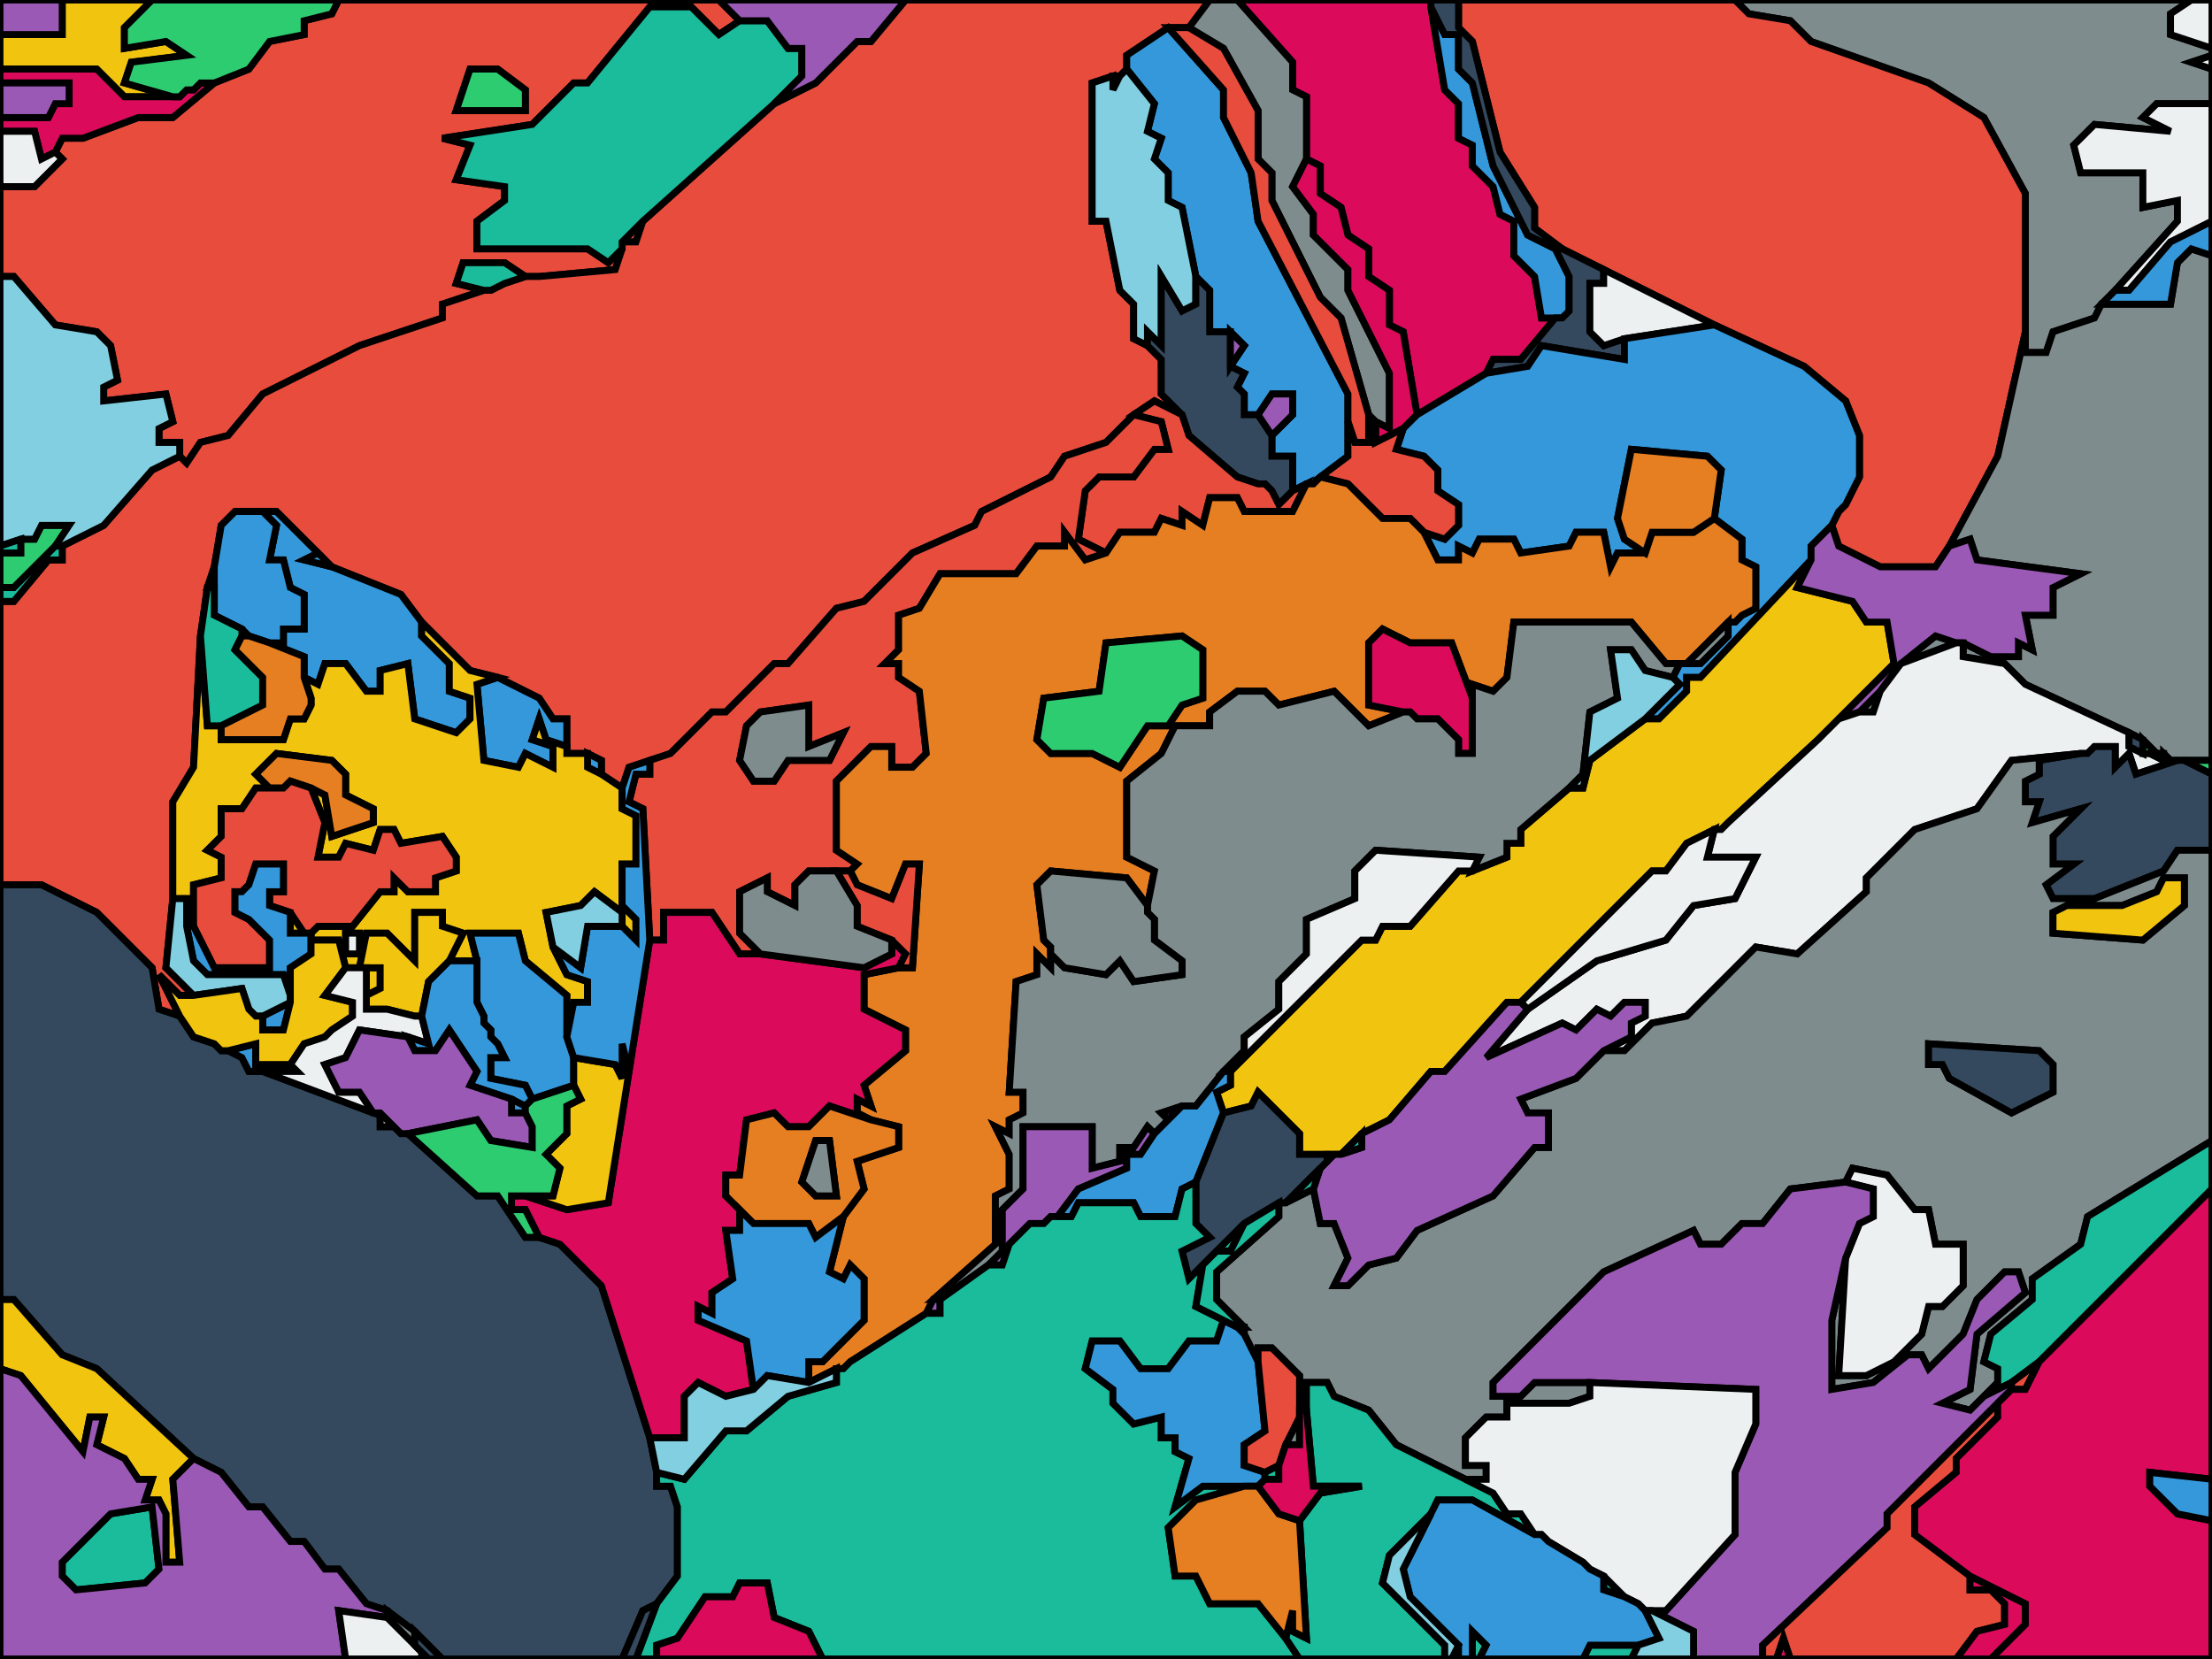 <svg xmlns='http://www.w3.org/2000/svg' height='240' width='320'><rect width="100%" height="100%" fill="#333333" stroke="none"/><path stroke='black' stroke-width='1' fill-rule='evenodd' fill='#f1c40f' idx='1' d=' M9 0  L9 5  L0 5  L0 10  L14 10  L18 14  L25 14  L18 12  L19 9  L27 8  L24 6  L18 7  L18 4  L22 0  L9 0  z     '></path><path stroke='black' stroke-width='1' fill-rule='evenodd' fill='#e74c3c' idx='3' d=' M49 0  L48 2  L44 3  L44 5  L39 6  L36 10  L31 12  L25 17  L20 17  L12 20  L11 20  L9 20  L8 22  L9 23  L5 27  L0 27  L0 40  L2 40  L8 47  L14 48  L16 50  L17 55  L15 56  L15 58  L24 57  L25 61  L23 62  L23 64  L26 64  L26 66  L27 67  L29 64  L33 63  L38 57  L52 50  L64 46  L64 44  L70 42  L66 41  L67 38  L73 38  L76 40  L77 40  L78 40  L89 39  L90 36  L88 38  L85 36  L69 36  L69 32  L73 29  L73 27  L66 26  L68 21  L64 20  L77 18  L83 12  L85 12  L94 1  L100 1  L104 5  L107 3  L104 0  L49 0  z      M93 32  L90 35  L92 35  L93 32  z      M66 16  L76 16  L76 13  L72 10  L68 10  L66 16  z     '></path><path stroke='black' stroke-width='1' fill-rule='evenodd' fill='#7f8c8d' idx='7' d=' M251 0  L253 2  L259 3  L262 6  L279 12  L287 17  L293 28  L293 48  L293 51  L296 51  L297 48  L303 46  L304 44  L306 42  L315 32  L315 29  L310 30  L310 25  L301 25  L300 21  L303 18  L314 19  L310 17  L312 15  L320 15  L320 10  L317 9  L320 8  L320 7  L314 5  L314 2  L317 0  L251 0  z     '></path><path stroke='black' stroke-width='1' fill-rule='evenodd' fill='#e74c3c' idx='9' d=' M131 0  L126 6  L124 6  L118 12  L112 15  L93 32  L92 35  L90 35  L90 36  L89 39  L78 40  L77 40  L76 40  L73 41  L71 42  L70 42  L64 44  L64 46  L52 50  L38 57  L33 63  L29 64  L27 67  L26 66  L22 68  L15 76  L9 79  L9 81  L7 81  L2 87  L0 87  L0 128  L6 128  L14 132  L22 140  L23 146  L26 147  L23 141  L26 144  L28 144  L24 140  L25 130  L25 116  L28 111  L29 92  L30 85  L31 82  L32 76  L34 74  L38 74  L40 74  L46 80  L48 82  L58 86  L61 90  L68 97  L72 98  L78 101  L80 104  L82 104  L82 108  L82 109  L83 109  L85 109  L87 110  L87 112  L90 114  L91 111  L94 110  L97 109  L103 103  L105 103  L112 96  L114 96  L121 88  L125 87  L132 80  L141 76  L142 74  L152 69  L154 66  L160 64  L164 60  L167 58  L171 60  L168 57  L168 52  L166 50  L164 49  L164 44  L162 42  L160 32  L158 32  L158 12  L161 11  L162 11  L163 10  L163 8  L169 4  L172 4  L175 0  L131 0  z     '></path><path stroke='black' stroke-width='1' fill-rule='evenodd' fill='#e74c3c' idx='11' d=' M211 0  L211 4  L213 6  L217 22  L222 30  L222 33  L226 36  L232 39  L248 47  L261 53  L267 58  L269 63  L269 69  L267 73  L266 74  L265 76  L266 79  L272 82  L280 82  L282 79  L289 66  L293 48  L293 28  L287 17  L279 12  L262 6  L259 3  L253 2  L251 0  L211 0  z     '></path><path stroke='black' stroke-width='1' fill-rule='evenodd' fill='#db0a5b' idx='12' d=' M179 0  L187 9  L187 13  L189 14  L189 23  L191 24  L191 28  L194 30  L195 34  L198 36  L198 40  L201 42  L201 47  L203 48  L205 60  L215 54  L216 52  L220 52  L225 46  L223 46  L222 40  L219 37  L219 32  L217 31  L216 27  L213 24  L213 21  L211 20  L211 15  L209 13  L207 1  L207 0  L179 0  z     '></path><path stroke='black' stroke-width='1' fill-rule='evenodd' fill='#db0a5b' idx='14' d=' M0 10  L0 12  L10 12  L10 15  L8 15  L7 17  L0 17  L0 19  L5 19  L6 23  L8 22  L9 20  L11 20  L12 20  L20 17  L25 17  L31 12  L29 12  L28 13  L27 13  L26 14  L25 14  L18 14  L14 10  L0 10  z     '></path><path stroke='black' stroke-width='1' fill-rule='evenodd' fill='#1abc9c' idx='15' d=' M107 3  L104 5  L100 1  L94 1  L85 12  L83 12  L77 18  L64 20  L68 21  L66 26  L73 27  L73 29  L69 32  L69 36  L85 36  L88 38  L90 36  L90 35  L93 32  L112 15  L116 11  L116 7  L114 7  L111 3  L107 3  z      M76 40  L73 38  L67 38  L66 41  L70 42  L71 42  L73 41  L76 40  z     '></path><path stroke='black' stroke-width='1' fill-rule='evenodd' fill='#7f8c8d' idx='16' d=' M175 0  L172 4  L177 7  L182 16  L182 23  L184 25  L184 29  L191 43  L194 46  L198 60  L199 61  L201 62  L201 54  L195 42  L195 39  L190 34  L190 31  L187 27  L189 23  L189 14  L187 13  L187 9  L179 0  L175 0  z     '></path><path stroke='black' stroke-width='1' fill-rule='evenodd' fill='#2ecc71' idx='17' d=' M66 16  L76 16  L76 13  L72 10  L68 10  L66 16  z     '></path><path stroke='black' stroke-width='1' fill-rule='evenodd' fill='#3498db' idx='18' d=' M169 4  L163 8  L163 10  L167 15  L166 19  L168 20  L167 23  L169 25  L169 29  L171 30  L173 40  L175 42  L175 48  L178 48  L180 50  L178 53  L180 54  L179 56  L180 57  L180 60  L182 60  L184 57  L187 57  L187 60  L184 63  L184 66  L187 66  L187 71  L189 70  L190 70  L191 69  L195 66  L195 61  L195 57  L182 32  L181 25  L177 17  L177 13  L169 4  z      M161 11  L161 13  L162 11  L161 11  z     '></path><path stroke='black' stroke-width='1' fill-rule='evenodd' fill='#e74c3c' idx='19' d=' M172 4  L169 4  L177 13  L177 17  L181 25  L182 32  L195 57  L195 61  L196 64  L198 64  L198 60  L194 46  L191 43  L184 29  L184 25  L182 23  L182 16  L177 7  L172 4  z     '></path><path stroke='black' stroke-width='1' fill-rule='evenodd' fill='#3498db' idx='20' d=' M207 1  L209 13  L211 15  L211 20  L213 21  L213 24  L216 27  L217 31  L219 32  L219 37  L222 40  L223 46  L225 46  L226 46  L227 45  L227 40  L225 36  L221 34  L216 24  L213 12  L211 10  L211 5  L209 5  L207 1  z     '></path><path stroke='black' stroke-width='1' fill-rule='evenodd' fill='#81cfe0' idx='22' d=' M163 10  L162 11  L161 13  L161 11  L158 12  L158 32  L160 32  L162 42  L164 44  L164 49  L166 50  L166 48  L168 50  L168 40  L171 45  L173 44  L173 40  L171 30  L169 29  L169 25  L167 23  L168 20  L166 19  L167 15  L163 10  z     '></path><path stroke='black' stroke-width='1' fill-rule='evenodd' fill='#db0a5b' idx='24' d=' M189 23  L187 27  L190 31  L190 34  L195 39  L195 42  L201 54  L201 62  L199 61  L199 64  L203 62  L205 60  L203 48  L201 47  L201 42  L198 40  L198 36  L195 34  L194 30  L191 28  L191 24  L189 23  z     '></path><path stroke='black' stroke-width='1' fill-rule='evenodd' fill='#34495e' idx='27' d=' M173 40  L173 44  L171 45  L168 40  L168 50  L166 48  L166 50  L168 52  L168 57  L171 60  L172 63  L179 69  L182 70  L183 70  L184 71  L185 73  L187 71  L187 66  L184 66  L184 63  L182 60  L180 60  L180 57  L179 56  L180 54  L178 53  L178 52  L178 49  L178 48  L175 48  L175 42  L173 40  z     '></path><path stroke='black' stroke-width='1' fill-rule='evenodd' fill='#34495e' idx='28' d=' M225 36  L227 40  L227 45  L226 46  L225 46  L220 52  L216 52  L215 54  L221 53  L223 50  L235 52  L235 49  L232 50  L230 48  L230 41  L232 41  L232 39  L226 36  L225 36  z     '></path><path stroke='black' stroke-width='1' fill-rule='evenodd' fill='#ecf0f1' idx='30' d=' M232 39  L232 41  L230 41  L230 48  L232 50  L235 49  L248 47  L232 39  z     '></path><path stroke='black' stroke-width='1' fill-rule='evenodd' fill='#9b59b6' idx='31' d=' M178 48  L178 49  L178 52  L178 53  L180 50  L178 48  z      M184 63  L187 60  L187 57  L184 57  L182 60  L184 63  z     '></path><path stroke='black' stroke-width='1' fill-rule='evenodd' fill='#7f8c8d' idx='32' d=' M320 37  L317 36  L315 38  L314 44  L304 44  L303 46  L297 48  L296 51  L293 51  L293 48  L289 66  L282 79  L285 78  L286 81  L301 83  L297 85  L297 89  L293 89  L294 94  L292 93  L292 95  L288 95  L284 93  L284 95  L290 96  L293 99  L308 106  L310 107  L312 109  L313 109  L314 110  L315 110  L316 110  L320 110  L320 37  z      M283 93  L280 92  L275 96  L283 93  z      M272 100  L269 103  L271 103  L272 100  z     '></path><path stroke='black' stroke-width='1' fill-rule='evenodd' fill='#3498db' idx='34' d=' M38 74  L40 76  L39 81  L41 81  L42 85  L44 86  L44 91  L41 91  L41 93  L39 93  L44 95  L44 98  L46 99  L47 96  L50 96  L53 100  L55 100  L55 97  L59 96  L60 104  L66 106  L68 104  L68 101  L65 100  L65 96  L61 92  L61 90  L58 86  L48 82  L44 81  L46 80  L40 74  L38 74  z      M31 82  L30 85  L31 85  L31 82  z      M35 91  L35 92  L36 92  L35 91  z      M72 98  L69 99  L70 110  L75 111  L76 109  L80 111  L80 108  L77 107  L78 104  L79 107  L82 108  L82 104  L80 104  L78 101  L72 98  z      M85 109  L85 111  L87 112  L87 110  L85 109  z     '></path><path stroke='black' stroke-width='1' fill-rule='evenodd' fill='#3498db' idx='35' d=' M38 74  L34 74  L32 76  L31 82  L31 85  L31 89  L35 91  L36 92  L39 93  L41 93  L41 91  L44 91  L44 86  L42 85  L41 81  L39 81  L40 76  L38 74  z      M46 80  L44 81  L48 82  L46 80  z     '></path><path stroke='black' stroke-width='1' fill-rule='evenodd' fill='#3498db' idx='36' d=' M248 47  L235 49  L235 52  L223 50  L221 53  L215 54  L205 60  L203 62  L202 65  L206 66  L208 68  L208 71  L211 73  L211 76  L209 78  L206 77  L208 81  L211 81  L211 79  L213 80  L214 78  L219 78  L220 80  L227 79  L228 77  L232 77  L233 82  L234 80  L238 80  L235 78  L234 75  L236 65  L247 66  L249 68  L248 75  L252 78  L252 81  L254 82  L254 88  L252 89  L251 90  L250 90  L250 92  L246 96  L244 96  L243 96  L242 98  L243 99  L238 104  L240 104  L244 100  L244 98  L246 98  L262 81  L262 79  L265 76  L266 74  L267 73  L269 69  L269 63  L267 58  L261 53  L248 47  z     '></path><path stroke='black' stroke-width='1' fill-rule='evenodd' fill='#e74c3c' idx='37' d=' M198 60  L198 64  L196 64  L195 61  L195 66  L191 69  L195 70  L200 75  L204 75  L205 76  L206 77  L209 78  L211 76  L211 73  L208 71  L208 68  L206 66  L202 65  L203 62  L199 64  L199 61  L198 60  z     '></path><path stroke='black' stroke-width='1' fill-rule='evenodd' fill='#e74c3c' idx='38' d=' M171 60  L167 58  L164 60  L168 61  L169 65  L167 65  L164 69  L159 69  L157 71  L156 78  L160 80  L162 77  L167 77  L168 75  L171 76  L171 74  L174 76  L175 72  L179 72  L180 74  L187 74  L189 70  L187 71  L185 73  L184 71  L183 70  L182 70  L179 69  L172 63  L171 60  z     '></path><path stroke='black' stroke-width='1' fill-rule='evenodd' fill='#e74c3c' idx='39' d=' M164 60  L160 64  L154 66  L152 69  L142 74  L141 76  L132 80  L125 87  L121 88  L114 96  L112 96  L105 103  L103 103  L97 109  L94 110  L94 112  L92 112  L91 116  L93 117  L94 136  L96 136  L96 132  L103 132  L107 138  L110 138  L107 135  L107 129  L111 127  L111 129  L115 131  L115 128  L117 126  L121 126  L123 126  L124 125  L121 123  L121 113  L126 108  L129 108  L129 111  L132 111  L134 109  L133 100  L130 98  L130 96  L128 96  L130 94  L130 89  L133 88  L136 83  L147 83  L150 79  L154 79  L154 77  L157 81  L160 80  L156 78  L157 71  L159 69  L164 69  L167 65  L169 65  L168 61  L164 60  z      M122 106  L117 108  L117 102  L110 103  L108 105  L107 110  L109 113  L112 113  L114 110  L120 110  L122 106  z     '></path><path stroke='black' stroke-width='1' fill-rule='evenodd' fill='#f1c40f' idx='40' d=' M61 90  L61 92  L65 96  L65 100  L68 101  L68 104  L66 106  L60 104  L59 96  L55 97  L55 100  L53 100  L50 96  L47 96  L46 99  L44 98  L45 101  L45 102  L44 104  L42 104  L41 107  L32 107  L32 105  L30 105  L29 92  L28 111  L25 116  L25 130  L27 130  L27 134  L28 134  L28 128  L32 127  L32 124  L30 123  L32 121  L32 117  L35 117  L37 114  L39 114  L37 112  L40 109  L48 110  L50 112  L50 115  L54 117  L54 119  L48 121  L47 115  L45 114  L47 119  L46 124  L49 124  L50 122  L54 123  L55 120  L57 120  L58 122  L64 121  L66 124  L66 126  L63 127  L63 129  L59 129  L57 127  L57 129  L55 129  L51 134  L47 134  L46 134  L45 135  L45 136  L49 136  L50 140  L52 140  L53 135  L56 135  L60 139  L60 132  L64 132  L64 134  L67 135  L65 139  L69 139  L68 135  L75 135  L76 139  L82 144  L82 150  L83 145  L85 145  L85 142  L82 141  L80 137  L79 132  L84 131  L86 129  L90 132  L90 134  L92 136  L92 133  L90 131  L90 125  L92 125  L92 118  L90 117  L90 114  L87 112  L85 111  L85 109  L83 109  L82 109  L82 108  L79 107  L78 104  L77 107  L80 108  L80 111  L76 109  L75 111  L70 110  L69 99  L72 98  L68 97  L61 90  z      M42 132  L42 135  L44 135  L42 132  z      M53 140  L53 144  L55 143  L55 140  L53 140  z      M50 135  L50 138  L52 138  L52 135  L50 135  z     '></path><path stroke='black' stroke-width='1' fill-rule='evenodd' fill='#1abc9c' idx='41' d=' M30 85  L29 92  L30 105  L32 105  L38 102  L38 98  L34 94  L35 92  L35 91  L31 89  L31 85  L30 85  z     '></path><path stroke='black' stroke-width='1' fill-rule='evenodd' fill='#e67e22' idx='42' d=' M191 69  L190 70  L189 70  L187 74  L180 74  L179 72  L175 72  L174 76  L171 74  L171 76  L168 75  L167 77  L162 77  L160 80  L157 81  L154 77  L154 79  L150 79  L147 83  L136 83  L133 88  L130 89  L130 94  L128 96  L130 96  L130 98  L133 100  L134 109  L132 111  L129 111  L129 108  L126 108  L121 113  L121 123  L124 125  L123 126  L124 128  L129 130  L131 125  L133 125  L132 140  L130 140  L125 141  L125 146  L131 149  L131 152  L125 157  L126 160  L124 159  L124 161  L126 162  L130 163  L130 166  L124 168  L125 172  L122 176  L120 184  L122 185  L123 183  L125 185  L125 191  L119 197  L117 197  L117 200  L121 198  L122 198  L123 197  L134 190  L135 188  L144 180  L144 173  L146 172  L146 167  L144 163  L146 164  L146 162  L148 161  L148 158  L146 158  L147 142  L150 141  L150 138  L152 140  L152 138  L152 137  L151 136  L150 128  L152 126  L163 127  L166 131  L167 126  L163 124  L163 113  L168 109  L170 105  L175 105  L175 103  L179 100  L183 100  L185 102  L193 100  L198 105  L203 103  L198 102  L198 93  L200 91  L204 93  L210 93  L213 101  L213 99  L216 100  L218 98  L219 90  L236 90  L241 96  L243 96  L244 96  L250 90  L251 90  L252 89  L254 88  L254 82  L252 81  L252 78  L248 75  L245 77  L239 77  L238 80  L234 80  L233 82  L232 77  L228 77  L227 79  L220 80  L219 78  L214 78  L213 80  L211 79  L211 81  L208 81  L206 77  L205 76  L204 75  L200 75  L195 70  L191 69  z      M174 94  L171 92  L160 93  L159 100  L151 101  L150 107  L152 109  L158 109  L162 111  L166 105  L169 105  L171 102  L174 101  L174 94  z     '></path><path stroke='black' stroke-width='1' fill-rule='evenodd' fill='#e67e22' idx='43' d=' M35 92  L34 94  L38 98  L38 102  L32 105  L32 107  L41 107  L42 104  L44 104  L45 102  L45 101  L44 98  L44 95  L39 93  L36 92  L35 92  z      M45 114  L47 115  L48 121  L54 119  L54 117  L50 115  L50 112  L48 110  L40 109  L37 112  L39 114  L41 114  L42 113  L45 114  z     '></path><path stroke='black' stroke-width='1' fill-rule='evenodd' fill='#e67e22' idx='44' d=' M248 75  L249 68  L247 66  L236 65  L234 75  L235 78  L238 80  L239 77  L245 77  L248 75  z     '></path><path stroke='black' stroke-width='1' fill-rule='evenodd' fill='#f1c40f' idx='46' d=' M262 81  L246 98  L244 98  L244 100  L240 104  L238 104  L230 110  L229 114  L227 114  L220 120  L220 122  L218 122  L218 124  L213 126  L211 126  L204 134  L200 134  L199 136  L197 136  L178 155  L178 157  L176 158  L177 161  L181 160  L182 158  L188 164  L188 167  L192 167  L193 167  L194 167  L197 164  L201 162  L207 155  L209 155  L218 145  L220 145  L239 126  L241 126  L244 122  L248 120  L249 120  L250 119  L263 107  L264 106  L266 104  L274 96  L273 90  L270 90  L268 87  L260 85  L262 81  z     '></path><path stroke='black' stroke-width='1' fill-rule='evenodd' fill='#9b59b6' idx='47' d=' M265 76  L262 79  L262 81  L260 85  L268 87  L270 90  L273 90  L274 96  L266 104  L269 103  L272 100  L275 96  L280 92  L283 93  L284 93  L288 95  L292 95  L292 93  L294 94  L293 89  L297 89  L297 85  L301 83  L286 81  L285 78  L282 79  L280 82  L272 82  L266 79  L265 76  z     '></path><path stroke='black' stroke-width='1' fill-rule='evenodd' fill='#2ecc71' idx='49' d=' M174 94  L171 92  L160 93  L159 100  L151 101  L150 107  L152 109  L158 109  L162 111  L166 105  L169 105  L171 102  L174 101  L174 94  z     '></path><path stroke='black' stroke-width='1' fill-rule='evenodd' fill='#34495e' idx='50' d=' M0 128  L0 188  L2 188  L9 196  L14 198  L28 211  L32 213  L36 218  L38 218  L42 223  L44 223  L47 227  L49 227  L53 232  L56 233  L60 236  L64 240  L90 240  L93 233  L95 232  L98 228  L98 218  L97 215  L95 215  L95 213  L94 208  L87 186  L81 180  L78 179  L76 179  L72 173  L69 173  L59 164  L58 164  L57 163  L55 163  L55 161  L54 161  L38 155  L36 155  L35 153  L33 152  L32 152  L31 151  L28 150  L26 147  L23 146  L22 140  L14 132  L6 128  L0 128  z     '></path><path stroke='black' stroke-width='1' fill-rule='evenodd' fill='#e74c3c' idx='51' d=' M42 113  L41 114  L39 114  L37 114  L35 117  L32 117  L32 121  L30 123  L32 124  L32 127  L28 128  L28 134  L31 140  L39 140  L39 136  L36 133  L34 132  L34 131  L34 129  L35 129  L36 128  L37 125  L41 125  L41 129  L39 129  L39 131  L42 132  L44 135  L45 135  L46 134  L47 134  L51 134  L55 129  L57 129  L57 127  L59 129  L63 129  L63 127  L66 126  L66 124  L64 121  L58 122  L57 120  L55 120  L54 123  L50 122  L49 124  L46 124  L47 119  L45 114  L42 113  z     '></path><path stroke='black' stroke-width='1' fill-rule='evenodd' fill='#db0a5b' idx='52' d=' M213 101  L210 93  L204 93  L200 91  L198 93  L198 102  L203 103  L204 103  L205 104  L208 104  L211 107  L211 109  L213 109  L213 101  z     '></path><path stroke='black' stroke-width='1' fill-rule='evenodd' fill='#7f8c8d' idx='53' d=' M122 106  L117 108  L117 102  L110 103  L108 105  L107 110  L109 113  L112 113  L114 110  L120 110  L122 106  z     '></path><path stroke='black' stroke-width='1' fill-rule='evenodd' fill='#7f8c8d' idx='54' d=' M243 96  L241 96  L236 90  L219 90  L218 98  L216 100  L213 99  L213 101  L213 109  L211 109  L211 107  L208 104  L205 104  L204 103  L203 103  L198 105  L193 100  L185 102  L183 100  L179 100  L175 103  L175 105  L170 105  L168 109  L163 113  L163 124  L167 126  L166 131  L166 132  L167 133  L167 136  L171 139  L171 141  L164 142  L162 139  L160 141  L154 140  L152 138  L152 140  L150 138  L150 141  L147 142  L146 158  L148 158  L148 161  L146 162  L146 164  L144 163  L146 167  L146 172  L144 173  L144 180  L135 188  L136 188  L143 183  L145 181  L145 175  L148 172  L148 163  L158 163  L158 169  L162 168  L162 166  L164 166  L166 163  L167 164  L169 162  L168 161  L171 160  L173 160  L177 155  L180 152  L180 150  L185 146  L185 142  L189 138  L189 133  L196 130  L196 126  L199 123  L214 124  L213 126  L218 124  L218 122  L220 122  L220 120  L227 114  L229 112  L230 103  L234 101  L233 94  L236 94  L238 97  L242 98  L243 96  z      M250 90  L244 96  L246 96  L250 92  L250 90  z     '></path><path stroke='black' stroke-width='1' fill-rule='evenodd' fill='#81cfe0' idx='56' d=' M242 98  L238 97  L236 94  L233 94  L234 101  L230 103  L229 112  L227 114  L229 114  L230 110  L238 104  L243 99  L242 98  z     '></path><path stroke='black' stroke-width='1' fill-rule='evenodd' fill='#3498db' idx='59' d=' M42 132  L39 131  L39 129  L41 129  L41 125  L37 125  L36 128  L35 129  L34 129  L34 131  L34 132  L36 133  L39 136  L39 140  L31 140  L28 134  L27 134  L28 139  L30 141  L41 141  L42 144  L42 140  L45 138  L45 136  L45 135  L44 135  L42 135  L42 132  z      M42 145  L38 147  L38 149  L41 149  L42 145  z      M42 154  L37 154  L37 151  L33 152  L35 153  L36 155  L38 155  L43 155  L42 154  z     '></path><path stroke='black' stroke-width='1' fill-rule='evenodd' fill='#ecf0f1' idx='60' d=' M283 93  L275 96  L272 100  L271 103  L269 103  L266 104  L264 106  L263 107  L250 119  L249 120  L248 120  L247 124  L254 124  L251 130  L245 131  L241 136  L231 139  L221 146  L215 153  L226 148  L228 149  L231 146  L233 147  L235 145  L238 145  L238 147  L236 148  L236 150  L232 152  L235 152  L239 148  L244 147  L254 137  L260 138  L270 129  L270 127  L277 120  L286 117  L291 110  L301 109  L302 109  L303 108  L306 108  L306 111  L308 109  L309 112  L315 110  L314 110  L313 110  L311 109  L310 109  L308 108  L308 106  L293 99  L290 96  L284 95  L284 93  L283 93  z     '></path><path stroke='black' stroke-width='1' fill-rule='evenodd' fill='#81cfe0' idx='61' d=' M25 130  L24 140  L28 144  L35 143  L36 146  L37 147  L38 147  L42 145  L42 144  L41 141  L30 141  L28 139  L27 134  L27 130  L25 130  z     '></path><path stroke='black' stroke-width='1' fill-rule='evenodd' fill='#f1c40f' idx='63' d=' M65 139  L67 135  L64 134  L64 132  L60 132  L60 139  L56 135  L53 135  L52 140  L53 140  L55 140  L55 143  L53 144  L53 146  L56 146  L60 147  L61 147  L62 142  L65 139  z      M45 136  L45 138  L42 140  L42 144  L42 145  L41 149  L38 149  L38 147  L37 147  L36 146  L35 143  L28 144  L26 144  L23 141  L26 147  L28 150  L31 151  L32 152  L33 152  L37 151  L37 154  L42 154  L44 151  L47 150  L48 149  L51 147  L51 145  L47 144  L50 140  L49 136  L45 136  z     '></path><path stroke='black' stroke-width='1' fill-rule='evenodd' fill='#db0a5b' idx='64' d=' M110 138  L107 138  L103 132  L96 132  L96 136  L94 136  L91 155  L88 174  L82 175  L76 173  L74 173  L74 175  L76 175  L78 179  L81 180  L87 186  L94 208  L99 208  L99 202  L101 200  L105 202  L109 201  L108 194  L101 191  L101 189  L103 190  L103 187  L106 185  L105 178  L107 178  L107 175  L105 173  L105 170  L107 170  L108 162  L112 161  L114 163  L117 163  L120 160  L126 162  L124 161  L124 159  L126 160  L125 157  L131 152  L131 149  L125 146  L125 141  L130 140  L131 138  L129 136  L129 138  L125 140  L110 138  z     '></path><path stroke='black' stroke-width='1' fill-rule='evenodd' fill='#e74c3c' idx='65' d=' M130 140  L132 140  L133 125  L131 125  L129 130  L124 128  L123 126  L121 126  L124 131  L124 134  L129 136  L131 138  L130 140  z     '></path><path stroke='black' stroke-width='1' fill-rule='evenodd' fill='#ecf0f1' idx='66' d=' M50 135  L50 138  L52 138  L52 135  L50 135  z      M50 140  L47 144  L51 145  L51 147  L48 149  L47 150  L44 151  L42 154  L43 155  L38 155  L54 161  L52 158  L49 158  L47 154  L50 153  L52 149  L59 150  L62 151  L61 147  L60 147  L56 146  L53 146  L53 144  L53 140  L52 140  L50 140  z      M55 161  L55 163  L57 163  L55 161  z     '></path><path stroke='black' stroke-width='1' fill-rule='evenodd' fill='#7f8c8d' idx='68' d=' M121 126  L117 126  L115 128  L115 131  L111 129  L111 127  L107 129  L107 135  L110 138  L125 140  L129 138  L129 136  L124 134  L124 131  L121 126  z     '></path><path stroke='black' stroke-width='1' fill-rule='evenodd' fill='#3498db' idx='69' d=' M82 150  L82 144  L76 139  L75 135  L68 135  L69 139  L69 145  L70 147  L70 148  L71 149  L71 150  L72 151  L73 153  L71 153  L71 156  L76 157  L77 159  L83 157  L83 153  L82 150  z      M74 159  L74 161  L76 161  L76 160  L74 159  z     '></path><path stroke='black' stroke-width='1' fill-rule='evenodd' fill='#3498db' idx='70' d=' M65 139  L62 142  L61 147  L62 151  L59 150  L60 152  L63 152  L65 149  L69 155  L68 157  L74 159  L76 160  L77 159  L76 157  L71 156  L71 153  L73 153  L72 151  L71 150  L71 149  L70 148  L70 147  L69 145  L69 139  L65 139  z     '></path><path stroke='black' stroke-width='1' fill-rule='evenodd' fill='#34495e' idx='71' d=' M308 106  L308 108  L310 109  L310 107  L308 106  z      M303 108  L302 109  L301 109  L295 110  L295 112  L293 113  L293 116  L295 116  L294 119  L301 117  L297 121  L297 125  L300 125  L296 128  L297 130  L303 130  L313 126  L315 123  L320 123  L320 112  L316 110  L315 110  L309 112  L308 109  L306 111  L306 108  L303 108  z      M311 109  L313 110  L313 109  L312 109  L311 109  z     '></path><path stroke='black' stroke-width='1' fill-rule='evenodd' fill='#2ecc71' idx='72' d=' M310 107  L310 109  L311 109  L312 109  L310 107  z      M313 109  L313 110  L314 110  L313 109  z      M320 110  L316 110  L320 112  L320 110  z     '></path><path stroke='black' stroke-width='1' fill-rule='evenodd' fill='#7f8c8d' idx='73' d=' M166 131  L163 127  L152 126  L150 128  L151 136  L152 137  L152 138  L154 140  L160 141  L162 139  L164 142  L171 141  L171 139  L167 136  L167 133  L166 132  L166 131  z     '></path><path stroke='black' stroke-width='1' fill-rule='evenodd' fill='#7f8c8d' idx='74' d=' M301 109  L291 110  L286 117  L277 120  L270 127  L270 129  L260 138  L254 137  L244 147  L239 148  L235 152  L232 152  L228 156  L220 159  L221 161  L224 161  L224 166  L222 166  L216 173  L205 178  L202 182  L198 183  L195 186  L193 186  L195 182  L193 177  L191 177  L190 172  L186 174  L185 174  L185 176  L176 184  L176 188  L180 192  L180 193  L181 195  L182 197  L182 195  L184 195  L188 199  L188 204  L189 204  L189 200  L192 200  L193 202  L198 204  L202 209  L212 214  L215 214  L215 212  L212 212  L212 208  L215 205  L218 205  L218 203  L227 203  L230 202  L230 200  L222 200  L220 202  L216 202  L216 200  L232 184  L245 178  L246 180  L249 180  L252 177  L255 177  L259 172  L267 171  L268 169  L273 170  L277 175  L279 175  L280 180  L284 180  L284 186  L281 189  L279 189  L278 193  L274 197  L270 199  L266 199  L267 182  L265 191  L265 201  L271 200  L276 196  L278 196  L279 198  L284 193  L286 188  L290 184  L292 184  L293 187  L286 193  L285 201  L281 203  L285 204  L287 202  L289 200  L289 198  L287 197  L288 193  L294 188  L294 185  L301 180  L302 176  L320 165  L320 123  L315 123  L313 126  L303 130  L297 130  L296 128  L300 125  L297 125  L297 121  L301 117  L294 119  L295 116  L293 116  L293 113  L295 112  L295 110  L301 109  z      M188 205  L186 209  L188 209  L188 205  z      M279 151  L279 154  L281 154  L282 156  L291 161  L297 158  L297 154  L295 152  L279 151  z      M316 127  L313 127  L312 129  L307 131  L299 131  L297 132  L297 135  L310 136  L316 131  L316 127  z     '></path><path stroke='black' stroke-width='1' fill-rule='evenodd' fill='#ecf0f1' idx='75' d=' M213 126  L214 124  L199 123  L196 126  L196 130  L189 133  L189 138  L185 142  L185 146  L180 150  L180 152  L177 155  L178 155  L197 136  L199 136  L200 134  L204 134  L211 126  L213 126  z     '></path><path stroke='black' stroke-width='1' fill-rule='evenodd' fill='#9b59b6' idx='76' d=' M59 150  L52 149  L50 153  L47 154  L49 158  L52 158  L54 161  L55 161  L57 163  L58 164  L59 164  L69 162  L71 165  L77 166  L77 163  L76 161  L74 161  L74 159  L68 157  L69 155  L65 149  L63 152  L60 152  L59 150  z     '></path><path stroke='black' stroke-width='1' fill-rule='evenodd' fill='#ecf0f1' idx='77' d=' M248 120  L244 122  L241 126  L239 126  L220 145  L221 146  L231 139  L241 136  L245 131  L251 130  L254 124  L247 124  L248 120  z     '></path><path stroke='black' stroke-width='1' fill-rule='evenodd' fill='#f1c40f' idx='78' d=' M91 155  L90 151  L90 156  L89 154  L83 153  L83 157  L84 159  L82 160  L82 164  L79 167  L81 169  L80 173  L76 173  L82 175  L88 174  L91 155  z     '></path><path stroke='black' stroke-width='1' fill-rule='evenodd' fill='#2ecc71' idx='81' d=' M83 157  L77 159  L76 160  L76 161  L77 163  L77 166  L71 165  L69 162  L59 164  L69 173  L72 173  L76 179  L78 179  L76 175  L74 175  L74 173  L76 173  L80 173  L81 169  L79 167  L82 164  L82 160  L84 159  L83 157  z     '></path><path stroke='black' stroke-width='1' fill-rule='evenodd' fill='#f1c40f' idx='82' d=' M0 188  L0 198  L3 199  L12 210  L13 205  L15 205  L14 209  L18 211  L20 214  L22 214  L21 217  L23 217  L24 219  L24 226  L26 226  L25 214  L28 211  L14 198  L9 196  L2 188  L0 188  z     '></path><path stroke='black' stroke-width='1' fill-rule='evenodd' fill='#f1c40f' idx='83' d=' M316 127  L313 127  L312 129  L307 131  L299 131  L297 132  L297 135  L310 136  L316 131  L316 127  z     '></path><path stroke='black' stroke-width='1' fill-rule='evenodd' fill='#1abc9c' idx='84' d=' M320 165  L302 176  L301 180  L294 185  L294 188  L288 193  L287 197  L289 198  L289 200  L287 202  L291 200  L295 197  L320 172  L320 165  z     '></path><path stroke='black' stroke-width='1' fill-rule='evenodd' fill='#9b59b6' idx='85' d=' M220 145  L218 145  L209 155  L207 155  L201 162  L197 164  L197 166  L194 167  L193 167  L192 168  L191 169  L190 172  L191 177  L193 177  L195 182  L193 186  L195 186  L198 183  L202 182  L205 178  L216 173  L222 166  L224 166  L224 161  L221 161  L220 159  L228 156  L232 152  L236 150  L236 148  L238 147  L238 145  L235 145  L233 147  L231 146  L228 149  L226 148  L215 153  L221 146  L220 145  z     '></path><path stroke='black' stroke-width='1' fill-rule='evenodd' fill='#e67e22' idx='86' d=' M126 162  L120 160  L117 163  L114 163  L112 161  L108 162  L107 170  L105 170  L105 173  L107 175  L109 177  L117 177  L118 179  L122 176  L125 172  L124 168  L130 166  L130 163  L126 162  z      M118 165  L116 171  L118 173  L121 173  L120 165  L118 165  z     '></path><path stroke='black' stroke-width='1' fill-rule='evenodd' fill='#7f8c8d' idx='87' d=' M118 165  L116 171  L118 173  L121 173  L120 165  L118 165  z     '></path><path stroke='black' stroke-width='1' fill-rule='evenodd' fill='#3498db' idx='88' d=' M107 175  L107 178  L105 178  L106 185  L103 187  L103 190  L101 189  L101 191  L108 194  L109 201  L111 199  L117 200  L117 197  L119 197  L125 191  L125 185  L123 183  L122 185  L120 184  L122 176  L118 179  L117 177  L109 177  L107 175  z     '></path><path stroke='black' stroke-width='1' fill-rule='evenodd' fill='#9b59b6' idx='89' d=' M171 160  L168 161  L169 162  L171 160  z      M167 164  L166 163  L164 166  L162 166  L162 168  L158 169  L158 163  L148 163  L148 172  L145 175  L145 181  L143 183  L145 183  L146 180  L149 177  L151 177  L152 176  L153 176  L156 172  L163 169  L163 167  L165 167  L167 164  z      M135 188  L134 190  L136 190  L136 188  L135 188  z     '></path><path stroke='black' stroke-width='1' fill-rule='evenodd' fill='#3498db' idx='90' d=' M177 155  L173 160  L171 160  L169 162  L167 164  L165 167  L163 167  L163 169  L156 172  L153 176  L155 176  L156 174  L164 174  L165 176  L170 176  L171 172  L173 171  L177 161  L176 158  L178 157  L178 155  L177 155  z     '></path><path stroke='black' stroke-width='1' fill-rule='evenodd' fill='#34495e' idx='93' d=' M192 167  L188 167  L188 164  L182 158  L181 160  L177 161  L173 171  L173 177  L175 179  L171 181  L172 185  L174 183  L176 181  L180 177  L185 174  L186 174  L191 169  L192 168  L192 167  z     '></path><path stroke='black' stroke-width='1' fill-rule='evenodd' fill='#34495e' idx='95' d=' M279 151  L279 154  L281 154  L282 156  L291 161  L297 158  L297 154  L295 152  L279 151  z     '></path><path stroke='black' stroke-width='1' fill-rule='evenodd' fill='#1abc9c' idx='98' d=' M173 171  L171 172  L170 176  L165 176  L164 174  L156 174  L155 176  L153 176  L152 176  L151 177  L149 177  L146 180  L145 183  L143 183  L136 188  L136 190  L134 190  L123 197  L122 198  L121 198  L121 200  L114 202  L108 207  L105 207  L99 214  L95 213  L95 215  L97 215  L98 218  L98 228  L95 232  L92 240  L95 240  L95 238  L98 237  L102 231  L106 231  L107 229  L111 229  L112 234  L117 236  L119 240  L188 240  L186 237  L182 232  L175 232  L173 228  L170 228  L169 221  L173 217  L180 215  L174 215  L170 218  L172 211  L170 210  L170 208  L168 208  L168 205  L164 206  L161 203  L161 201  L157 198  L158 194  L162 194  L165 198  L169 198  L172 194  L176 194  L177 191  L173 189  L174 183  L172 185  L171 181  L175 179  L173 177  L173 171  z      M180 177  L176 181  L178 181  L180 177  z      M179 192  L180 193  L180 192  L179 192  z     '></path><path stroke='black' stroke-width='1' fill-rule='evenodd' fill='#ecf0f1' idx='100' d=' M267 182  L266 199  L270 199  L274 197  L278 193  L279 189  L281 189  L284 186  L284 180  L280 180  L279 175  L277 175  L273 170  L268 169  L267 171  L271 172  L271 176  L269 177  L267 182  z     '></path><path stroke='black' stroke-width='1' fill-rule='evenodd' fill='#9b59b6' idx='102' d=' M267 171  L259 172  L255 177  L252 177  L249 180  L246 180  L245 178  L232 184  L216 200  L216 202  L220 202  L222 200  L230 200  L254 201  L254 206  L251 213  L251 222  L241 233  L239 233  L245 236  L245 240  L255 240  L255 238  L273 221  L273 219  L289 203  L291 201  L291 200  L287 202  L285 204  L281 203  L285 201  L286 193  L293 187  L292 184  L290 184  L286 188  L284 193  L279 198  L278 196  L276 196  L271 200  L265 201  L265 191  L267 182  L269 177  L271 176  L271 172  L267 171  z     '></path><path stroke='black' stroke-width='1' fill-rule='evenodd' fill='#81cfe0' idx='103' d=' M121 198  L117 200  L111 199  L109 201  L105 202  L101 200  L99 202  L99 208  L94 208  L95 213  L99 214  L105 207  L108 207  L114 202  L121 200  L121 198  z     '></path><path stroke='black' stroke-width='1' fill-rule='evenodd' fill='#3498db' idx='104' d=' M177 191  L176 194  L172 194  L169 198  L165 198  L162 194  L158 194  L157 198  L161 201  L161 203  L164 206  L168 205  L168 208  L170 208  L170 210  L172 211  L170 218  L174 215  L180 215  L182 215  L183 214  L183 213  L180 212  L180 209  L183 207  L182 197  L181 195  L180 193  L179 192  L177 191  z     '></path><path stroke='black' stroke-width='1' fill-rule='evenodd' fill='#e74c3c' idx='105' d=' M188 204  L188 199  L184 195  L182 195  L182 197  L183 207  L180 209  L180 212  L183 213  L185 212  L186 209  L188 205  L188 204  z     '></path><path stroke='black' stroke-width='1' fill-rule='evenodd' fill='#1abc9c' idx='106' d=' M22 218  L16 219  L9 226  L9 228  L11 230  L21 229  L23 227  L22 218  z     '></path><path stroke='black' stroke-width='1' fill-rule='evenodd' fill='#1abc9c' idx='107' d=' M212 214  L202 209  L198 204  L193 202  L192 200  L189 200  L189 204  L190 215  L197 215  L191 216  L188 220  L189 237  L187 236  L187 233  L186 237  L188 240  L209 240  L209 238  L200 229  L201 225  L207 219  L208 217  L210 217  L213 217  L222 222  L220 219  L218 219  L216 216  L212 214  z      M185 212  L183 213  L183 214  L185 214  L185 212  z      M232 228  L232 230  L235 231  L232 228  z      M214 240  L215 238  L213 236  L213 240  L214 240  z      M211 238  L210 240  L211 240  L211 238  z      M237 238  L230 238  L229 240  L236 240  L237 238  z     '></path><path stroke='black' stroke-width='1' fill-rule='evenodd' fill='#ecf0f1' idx='108' d=' M230 200  L230 202  L227 203  L218 203  L218 205  L215 205  L212 208  L212 212  L215 212  L215 214  L212 214  L216 216  L218 219  L220 219  L222 222  L223 222  L224 223  L229 226  L230 227  L232 228  L235 231  L237 232  L238 233  L239 233  L241 233  L251 222  L251 213  L254 206  L254 201  L230 200  z     '></path><path stroke='black' stroke-width='1' fill-rule='evenodd' fill='#e74c3c' idx='111' d=' M295 197  L291 200  L291 201  L293 201  L295 197  z      M289 203  L273 219  L273 221  L255 238  L255 240  L257 240  L258 237  L259 240  L283 240  L286 236  L290 235  L290 232  L288 230  L285 230  L285 228  L277 222  L277 218  L283 213  L283 211  L289 205  L289 203  z     '></path><path stroke='black' stroke-width='1' fill-rule='evenodd' fill='#e67e22' idx='115' d=' M182 215  L180 215  L173 217  L169 221  L170 228  L173 228  L175 232  L182 232  L186 237  L187 233  L187 236  L189 237  L188 220  L185 219  L182 215  z     '></path><path stroke='black' stroke-width='1' fill-rule='evenodd' fill='#3498db' idx='119' d=' M210 217  L208 217  L207 219  L203 227  L204 231  L211 238  L211 240  L213 240  L213 236  L215 238  L214 240  L229 240  L230 238  L237 238  L240 237  L238 233  L237 232  L235 231  L232 230  L232 228  L230 227  L229 226  L224 223  L223 222  L222 222  L213 217  L210 217  z     '></path><path stroke='black' stroke-width='1' fill-rule='evenodd' fill='#db0a5b' idx='120' d=' M285 228  L285 230  L288 230  L290 232  L290 235  L286 236  L283 240  L288 240  L293 235  L293 232  L285 228  z      M259 240  L258 237  L257 240  L259 240  z     '></path><path stroke='black' stroke-width='1' fill-rule='evenodd' fill='#81cfe0' idx='121' d=' M207 219  L201 225  L200 229  L209 238  L209 240  L210 240  L211 238  L204 231  L203 227  L207 219  z     '></path><path stroke='black' stroke-width='1' fill-rule='evenodd' fill='#2ecc71' idx='132' d=' M8 79  L10 76  L6 76  L5 78  L3 78  L3 80  L0 80  L0 85  L2 85  L8 79  z     '></path><path stroke='black' stroke-width='1' fill-rule='evenodd' fill='#ecf0f1' idx='138' d=' M0 19  L0 27  L5 27  L9 23  L8 22  L6 23  L5 19  L0 19  z     '></path><path stroke='black' stroke-width='1' fill-rule='evenodd' fill='#2ecc71' idx='142' d=' M22 0  L18 4  L18 7  L24 6  L27 8  L19 9  L18 12  L25 14  L26 14  L27 13  L28 13  L29 12  L31 12  L36 10  L39 6  L44 5  L44 3  L48 2  L49 0  L22 0  z     '></path><path stroke='black' stroke-width='1' fill-rule='evenodd' fill='#9b59b6' idx='146' d=' M104 0  L107 3  L111 3  L114 7  L116 7  L116 11  L112 15  L118 12  L124 6  L126 6  L131 0  L104 0  z     '></path><path stroke='black' stroke-width='1' fill-rule='evenodd' fill='#9b59b6' idx='154' d=' M0 0  L0 5  L9 5  L9 0  L0 0  z      M0 12  L0 17  L7 17  L8 15  L10 15  L10 12  L0 12  z     '></path><path stroke='black' stroke-width='1' fill-rule='evenodd' fill='#34495e' idx='156' d=' M207 0  L207 1  L209 5  L211 5  L211 10  L213 12  L216 24  L221 34  L225 36  L226 36  L222 33  L222 30  L217 22  L213 6  L211 4  L211 0  L207 0  z     '></path><path stroke='black' stroke-width='1' fill-rule='evenodd' fill='#ecf0f1' idx='164' d=' M317 0  L314 2  L314 5  L320 7  L320 0  L317 0  z      M320 8  L317 9  L320 10  L320 8  z      M320 15  L312 15  L310 17  L314 19  L303 18  L300 21  L301 25  L310 25  L310 30  L315 29  L315 32  L306 42  L308 42  L314 35  L320 32  L320 15  z     '></path><path stroke='black' stroke-width='1' fill-rule='evenodd' fill='#81cfe0' idx='168' d=' M0 40  L0 79  L3 78  L5 78  L6 76  L10 76  L8 79  L9 79  L15 76  L22 68  L26 66  L26 64  L23 64  L23 62  L25 61  L24 57  L15 58  L15 56  L17 55  L16 50  L14 48  L8 47  L2 40  L0 40  z     '></path><path stroke='black' stroke-width='1' fill-rule='evenodd' fill='#3498db' idx='170' d=' M320 32  L314 35  L308 42  L306 42  L304 44  L314 44  L315 38  L317 36  L320 37  L320 32  z     '></path><path stroke='black' stroke-width='1' fill-rule='evenodd' fill='#1abc9c' idx='174' d=' M3 78  L0 79  L0 80  L3 80  L3 78  z      M8 79  L2 85  L0 85  L0 87  L2 87  L7 81  L9 81  L9 79  L8 79  z     '></path><path stroke='black' stroke-width='1' fill-rule='evenodd' fill='#3498db' idx='182' d=' M94 110  L91 111  L90 114  L90 117  L92 118  L92 125  L90 125  L90 131  L92 133  L92 136  L90 134  L85 134  L84 140  L80 137  L82 141  L85 142  L85 145  L83 145  L82 150  L83 153  L89 154  L90 156  L90 151  L91 155  L94 136  L93 117  L91 116  L92 112  L94 112  L94 110  z     '></path><path stroke='black' stroke-width='1' fill-rule='evenodd' fill='#81cfe0' idx='188' d=' M90 134  L90 132  L86 129  L84 131  L79 132  L80 137  L84 140  L85 134  L90 134  z     '></path><path stroke='black' stroke-width='1' fill-rule='evenodd' fill='#9b59b6' idx='202' d=' M0 198  L0 240  L50 240  L49 233  L56 234  L56 233  L53 232  L49 227  L47 227  L44 223  L42 223  L38 218  L36 218  L32 213  L28 211  L25 214  L26 226  L24 226  L24 219  L23 217  L21 217  L22 214  L20 214  L18 211  L14 209  L15 205  L13 205  L12 210  L3 199  L0 198  z      M22 218  L16 219  L9 226  L9 228  L11 230  L21 229  L23 227  L22 218  z     '></path><path stroke='black' stroke-width='1' fill-rule='evenodd' fill='#1abc9c' idx='204' d=' M197 164  L194 167  L197 166  L197 164  z      M192 167  L192 168  L193 167  L192 167  z      M191 169  L186 174  L190 172  L191 169  z      M185 174  L180 177  L178 181  L176 181  L174 183  L173 189  L177 191  L179 192  L180 192  L176 188  L176 184  L185 176  L185 174  z     '></path><path stroke='black' stroke-width='1' fill-rule='evenodd' fill='#db0a5b' idx='205' d=' M320 172  L295 197  L293 201  L291 201  L289 203  L289 205  L283 211  L283 213  L277 218  L277 222  L285 228  L293 232  L293 235  L288 240  L320 240  L320 220  L315 219  L311 215  L311 213  L320 214  L320 172  z     '></path><path stroke='black' stroke-width='1' fill-rule='evenodd' fill='#db0a5b' idx='211' d=' M188 204  L188 205  L188 209  L186 209  L185 212  L185 214  L183 214  L182 215  L185 219  L188 220  L191 216  L197 215  L190 215  L189 204  L188 204  z     '></path><path stroke='black' stroke-width='1' fill-rule='evenodd' fill='#7f8c8d' idx='215' d=' M56 233  L56 234  L60 238  L60 236  L56 233  z      M61 239  L61 240  L62 240  L61 239  z     '></path><path stroke='black' stroke-width='1' fill-rule='evenodd' fill='#ecf0f1' idx='217' d=' M56 234  L49 233  L50 240  L61 240  L61 239  L60 238  L56 234  z     '></path><path stroke='black' stroke-width='1' fill-rule='evenodd' fill='#34495e' idx='220' d=' M95 232  L93 233  L90 240  L92 240  L95 232  z      M60 236  L60 238  L61 239  L62 240  L64 240  L60 236  z     '></path><path stroke='black' stroke-width='1' fill-rule='evenodd' fill='#db0a5b' idx='221' d=' M119 240  L117 236  L112 234  L111 229  L107 229  L106 231  L102 231  L98 237  L95 238  L95 240  L119 240  z     '></path><path stroke='black' stroke-width='1' fill-rule='evenodd' fill='#81cfe0' idx='223' d=' M238 233  L240 237  L237 238  L236 240  L245 240  L245 236  L239 233  L238 233  z     '></path><path stroke='black' stroke-width='1' fill-rule='evenodd' fill='#3498db' idx='224' d=' M320 214  L311 213  L311 215  L315 219  L320 220  L320 214  z     '></path></svg>